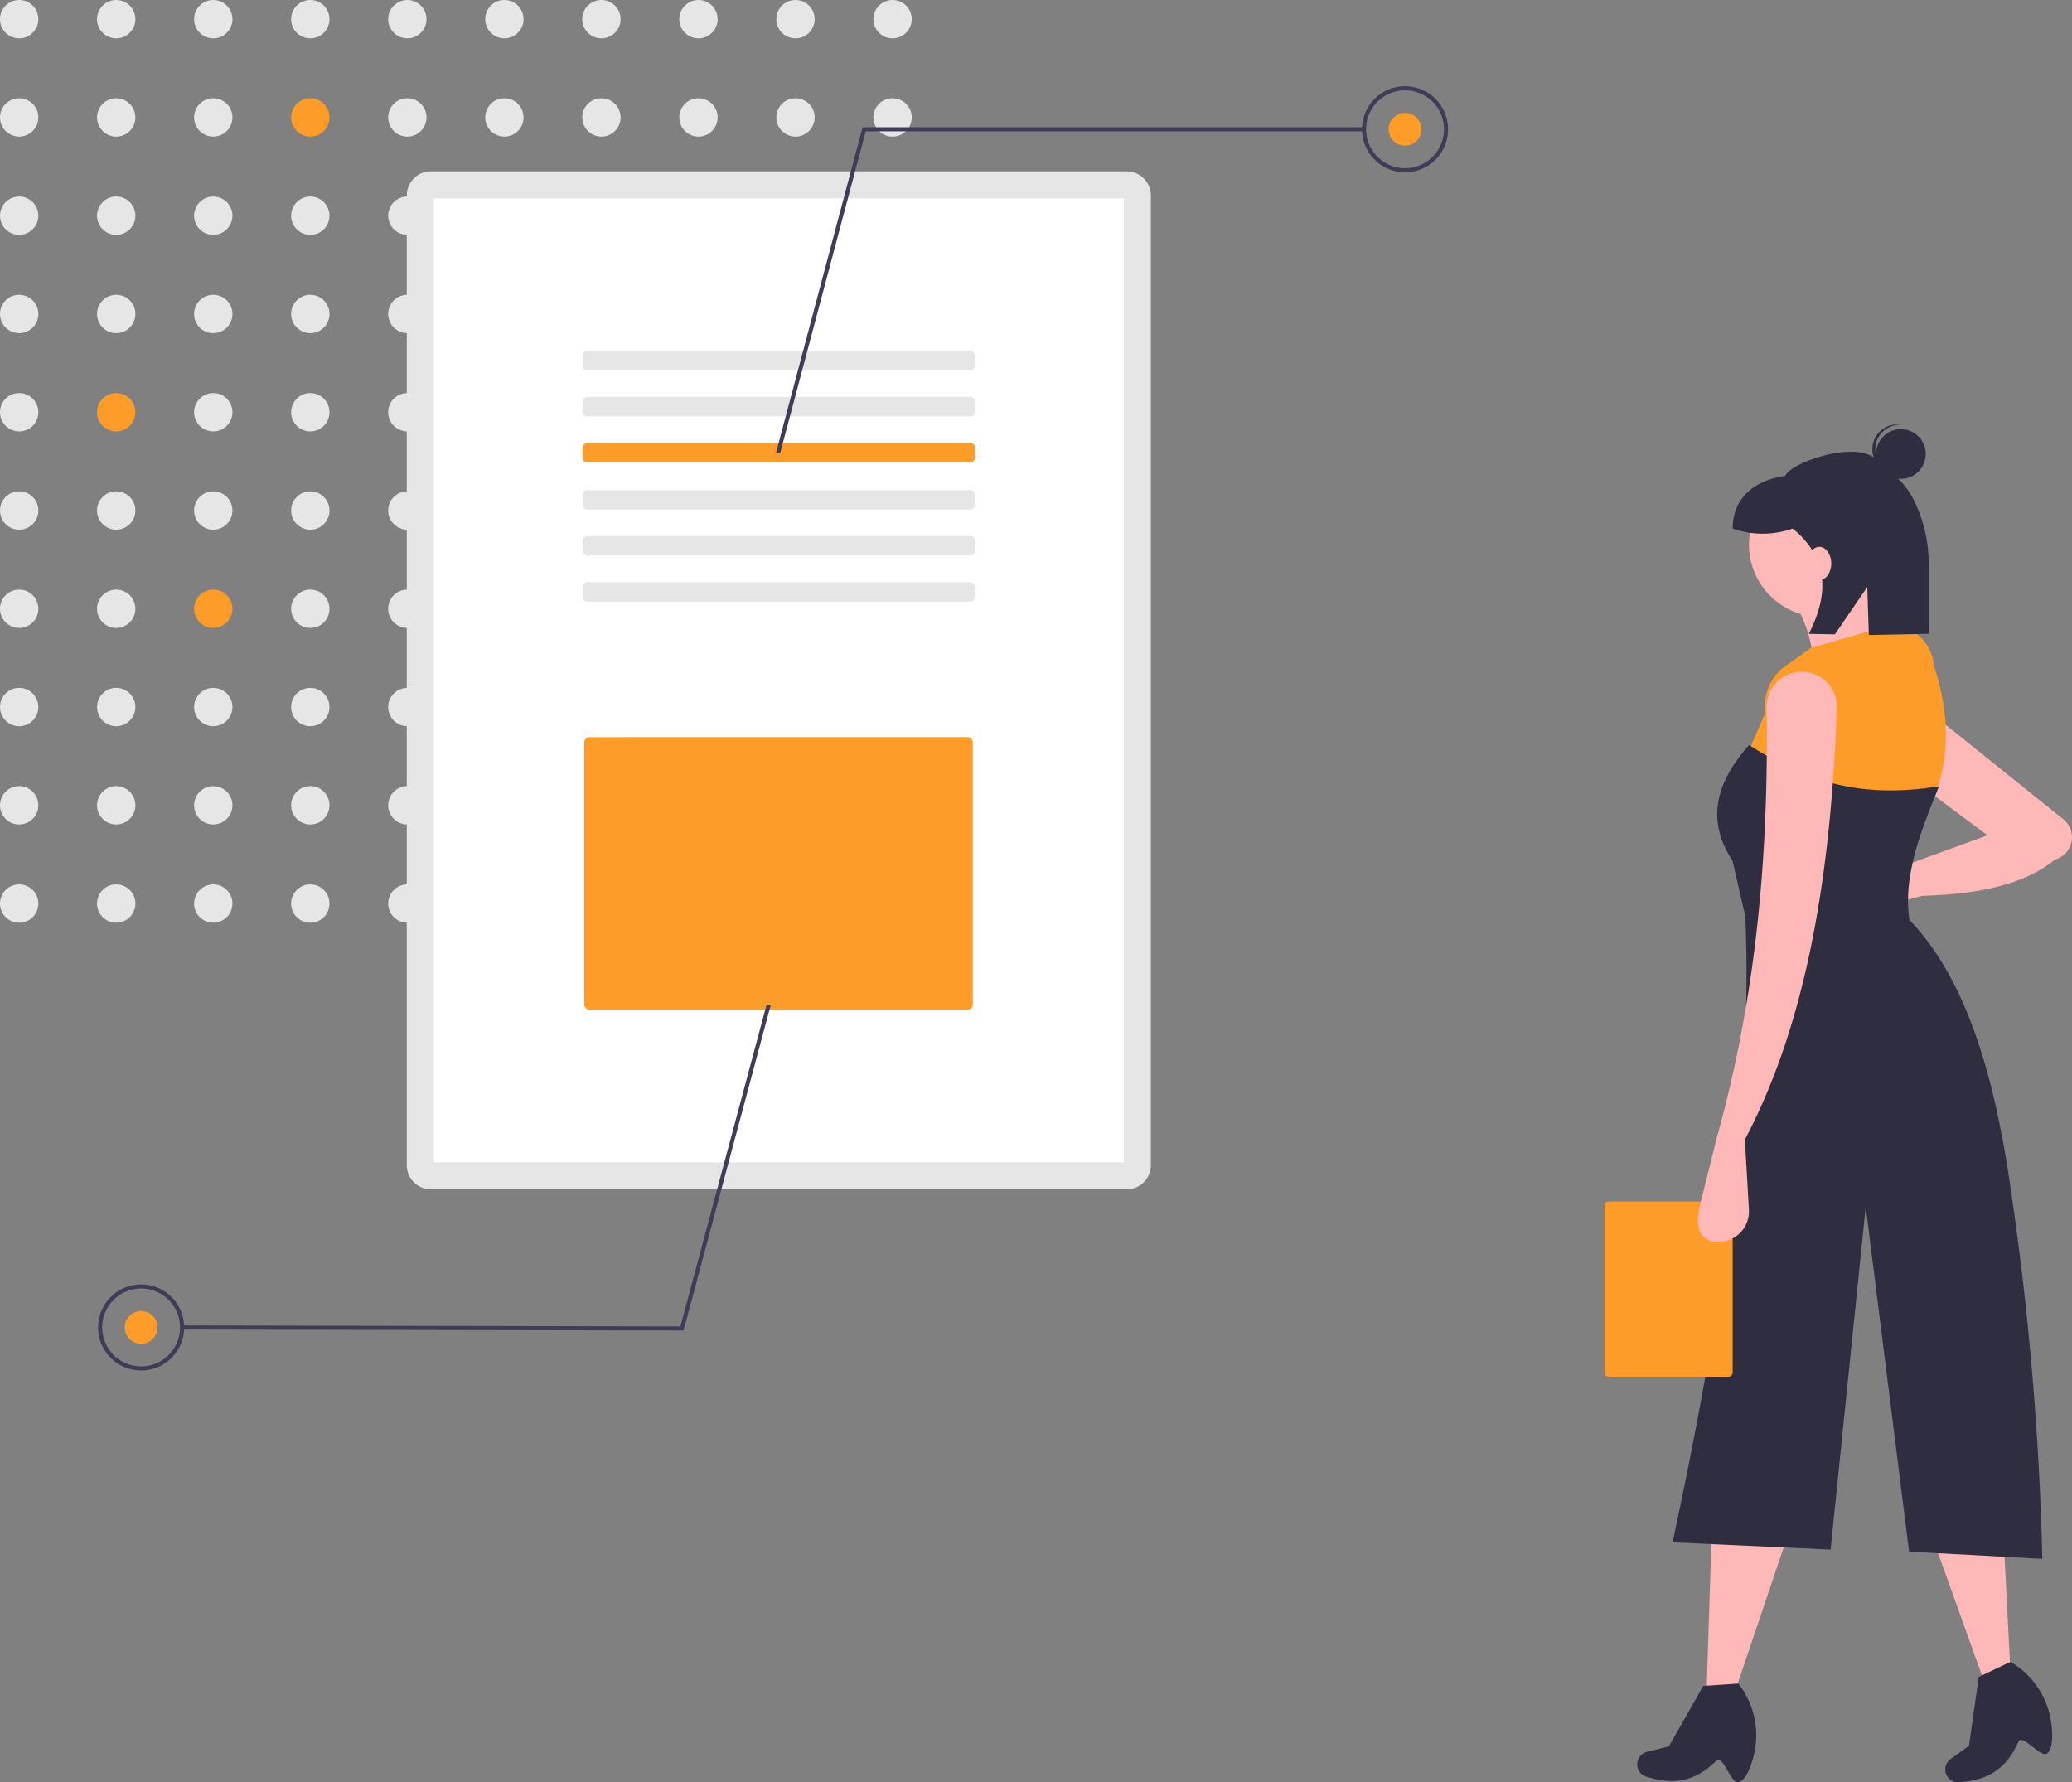 <svg id="undraw_file_analysis_8k9b" xmlns="http://www.w3.org/2000/svg" width="261.756" height="225.149" viewBox="0 0 261.756 225.149">
  <rect x="0" y="0" width="261.756" height="225.149" fill="#808080" stroke="none"/>
  <circle id="Ellipse_75" data-name="Ellipse 75" cx="2.422" cy="2.422" r="2.422" fill="#e6e6e6"/>
  <circle id="Ellipse_76" data-name="Ellipse 76" cx="2.422" cy="2.422" r="2.422" transform="translate(12.259)" fill="#e6e6e6"/>
  <circle id="Ellipse_77" data-name="Ellipse 77" cx="2.422" cy="2.422" r="2.422" transform="translate(24.519)" fill="#e6e6e6"/>
  <circle id="Ellipse_78" data-name="Ellipse 78" cx="2.422" cy="2.422" r="2.422" transform="translate(36.778)" fill="#e6e6e6"/>
  <circle id="Ellipse_79" data-name="Ellipse 79" cx="2.422" cy="2.422" r="2.422" transform="translate(49.037)" fill="#e6e6e6"/>
  <circle id="Ellipse_80" data-name="Ellipse 80" cx="2.422" cy="2.422" r="2.422" transform="translate(61.297)" fill="#e6e6e6"/>
  <circle id="Ellipse_81" data-name="Ellipse 81" cx="2.422" cy="2.422" r="2.422" transform="translate(73.556)" fill="#e6e6e6"/>
  <circle id="Ellipse_82" data-name="Ellipse 82" cx="2.422" cy="2.422" r="2.422" transform="translate(85.815)" fill="#e6e6e6"/>
  <circle id="Ellipse_83" data-name="Ellipse 83" cx="2.422" cy="2.422" r="2.422" transform="translate(98.074)" fill="#e6e6e6"/>
  <circle id="Ellipse_84" data-name="Ellipse 84" cx="2.422" cy="2.422" r="2.422" transform="translate(110.334)" fill="#e6e6e6"/>
  <circle id="Ellipse_85" data-name="Ellipse 85" cx="2.422" cy="2.422" r="2.422" transform="translate(0 12.413)" fill="#e6e6e6"/>
  <circle id="Ellipse_86" data-name="Ellipse 86" cx="2.422" cy="2.422" r="2.422" transform="translate(12.259 12.413)" fill="#e6e6e6"/>
  <circle id="Ellipse_87" data-name="Ellipse 87" cx="2.422" cy="2.422" r="2.422" transform="translate(24.519 12.413)" fill="#e6e6e6"/>
  <circle id="Ellipse_88" data-name="Ellipse 88" cx="2.422" cy="2.422" r="2.422" transform="translate(36.778 12.413)" fill="#fd9c29"/>
  <circle id="Ellipse_89" data-name="Ellipse 89" cx="2.422" cy="2.422" r="2.422" transform="translate(49.037 12.413)" fill="#e6e6e6"/>
  <circle id="Ellipse_90" data-name="Ellipse 90" cx="2.422" cy="2.422" r="2.422" transform="translate(61.297 12.413)" fill="#e6e6e6"/>
  <circle id="Ellipse_91" data-name="Ellipse 91" cx="2.422" cy="2.422" r="2.422" transform="translate(73.556 12.413)" fill="#e6e6e6"/>
  <circle id="Ellipse_92" data-name="Ellipse 92" cx="2.422" cy="2.422" r="2.422" transform="translate(85.815 12.413)" fill="#e6e6e6"/>
  <circle id="Ellipse_93" data-name="Ellipse 93" cx="2.422" cy="2.422" r="2.422" transform="translate(98.074 12.413)" fill="#e6e6e6"/>
  <circle id="Ellipse_94" data-name="Ellipse 94" cx="2.422" cy="2.422" r="2.422" transform="translate(110.334 12.413)" fill="#e6e6e6"/>
  <circle id="Ellipse_95" data-name="Ellipse 95" cx="2.422" cy="2.422" r="2.422" transform="translate(0 24.826)" fill="#e6e6e6"/>
  <circle id="Ellipse_96" data-name="Ellipse 96" cx="2.422" cy="2.422" r="2.422" transform="translate(12.259 24.826)" fill="#e6e6e6"/>
  <circle id="Ellipse_97" data-name="Ellipse 97" cx="2.422" cy="2.422" r="2.422" transform="translate(24.519 24.826)" fill="#e6e6e6"/>
  <circle id="Ellipse_98" data-name="Ellipse 98" cx="2.422" cy="2.422" r="2.422" transform="translate(36.778 24.826)" fill="#e6e6e6"/>
  <circle id="Ellipse_99" data-name="Ellipse 99" cx="2.422" cy="2.422" r="2.422" transform="translate(49.037 24.826)" fill="#e6e6e6"/>
  <circle id="Ellipse_100" data-name="Ellipse 100" cx="2.422" cy="2.422" r="2.422" transform="translate(61.297 24.826)" fill="#e6e6e6"/>
  <circle id="Ellipse_101" data-name="Ellipse 101" cx="2.422" cy="2.422" r="2.422" transform="translate(73.556 24.826)" fill="#e6e6e6"/>
  <circle id="Ellipse_102" data-name="Ellipse 102" cx="2.422" cy="2.422" r="2.422" transform="translate(85.815 24.826)" fill="#e6e6e6"/>
  <circle id="Ellipse_103" data-name="Ellipse 103" cx="2.422" cy="2.422" r="2.422" transform="translate(98.074 24.826)" fill="#e6e6e6"/>
  <circle id="Ellipse_104" data-name="Ellipse 104" cx="2.422" cy="2.422" r="2.422" transform="translate(110.334 24.826)" fill="#e6e6e6"/>
  <circle id="Ellipse_105" data-name="Ellipse 105" cx="2.422" cy="2.422" r="2.422" transform="translate(0 37.24)" fill="#e6e6e6"/>
  <circle id="Ellipse_106" data-name="Ellipse 106" cx="2.422" cy="2.422" r="2.422" transform="translate(12.259 37.24)" fill="#e6e6e6"/>
  <circle id="Ellipse_107" data-name="Ellipse 107" cx="2.422" cy="2.422" r="2.422" transform="translate(24.519 37.24)" fill="#e6e6e6"/>
  <circle id="Ellipse_108" data-name="Ellipse 108" cx="2.422" cy="2.422" r="2.422" transform="translate(36.778 37.24)" fill="#e6e6e6"/>
  <circle id="Ellipse_109" data-name="Ellipse 109" cx="2.422" cy="2.422" r="2.422" transform="translate(49.037 37.24)" fill="#e6e6e6"/>
  <circle id="Ellipse_110" data-name="Ellipse 110" cx="2.422" cy="2.422" r="2.422" transform="translate(61.297 37.24)" fill="#e6e6e6"/>
  <circle id="Ellipse_111" data-name="Ellipse 111" cx="2.422" cy="2.422" r="2.422" transform="translate(73.556 37.24)" fill="#e6e6e6"/>
  <circle id="Ellipse_112" data-name="Ellipse 112" cx="2.422" cy="2.422" r="2.422" transform="translate(85.815 37.24)" fill="#e6e6e6"/>
  <circle id="Ellipse_113" data-name="Ellipse 113" cx="2.422" cy="2.422" r="2.422" transform="translate(98.074 37.24)" fill="#e6e6e6"/>
  <circle id="Ellipse_114" data-name="Ellipse 114" cx="2.422" cy="2.422" r="2.422" transform="translate(110.334 37.24)" fill="#e6e6e6"/>
  <circle id="Ellipse_115" data-name="Ellipse 115" cx="2.422" cy="2.422" r="2.422" transform="translate(0 49.653)" fill="#e6e6e6"/>
  <circle id="Ellipse_116" data-name="Ellipse 116" cx="2.422" cy="2.422" r="2.422" transform="translate(12.259 49.653)" fill="#fd9c29"/>
  <circle id="Ellipse_117" data-name="Ellipse 117" cx="2.422" cy="2.422" r="2.422" transform="translate(24.519 49.653)" fill="#e6e6e6"/>
  <circle id="Ellipse_118" data-name="Ellipse 118" cx="2.422" cy="2.422" r="2.422" transform="translate(36.778 49.653)" fill="#e6e6e6"/>
  <circle id="Ellipse_119" data-name="Ellipse 119" cx="2.422" cy="2.422" r="2.422" transform="translate(49.037 49.653)" fill="#e6e6e6"/>
  <circle id="Ellipse_120" data-name="Ellipse 120" cx="2.422" cy="2.422" r="2.422" transform="translate(61.297 49.653)" fill="#e6e6e6"/>
  <circle id="Ellipse_121" data-name="Ellipse 121" cx="2.422" cy="2.422" r="2.422" transform="translate(73.556 49.653)" fill="#e6e6e6"/>
  <circle id="Ellipse_122" data-name="Ellipse 122" cx="2.422" cy="2.422" r="2.422" transform="translate(85.815 49.653)" fill="#e6e6e6"/>
  <circle id="Ellipse_123" data-name="Ellipse 123" cx="2.422" cy="2.422" r="2.422" transform="translate(98.074 49.653)" fill="#e6e6e6"/>
  <circle id="Ellipse_124" data-name="Ellipse 124" cx="2.422" cy="2.422" r="2.422" transform="translate(110.334 49.653)" fill="#e6e6e6"/>
  <circle id="Ellipse_125" data-name="Ellipse 125" cx="2.422" cy="2.422" r="2.422" transform="translate(0 62.066)" fill="#e6e6e6"/>
  <circle id="Ellipse_126" data-name="Ellipse 126" cx="2.422" cy="2.422" r="2.422" transform="translate(12.259 62.066)" fill="#e6e6e6"/>
  <circle id="Ellipse_127" data-name="Ellipse 127" cx="2.422" cy="2.422" r="2.422" transform="translate(24.519 62.066)" fill="#e6e6e6"/>
  <circle id="Ellipse_128" data-name="Ellipse 128" cx="2.422" cy="2.422" r="2.422" transform="translate(36.778 62.066)" fill="#e6e6e6"/>
  <circle id="Ellipse_129" data-name="Ellipse 129" cx="2.422" cy="2.422" r="2.422" transform="translate(49.037 62.066)" fill="#e6e6e6"/>
  <circle id="Ellipse_130" data-name="Ellipse 130" cx="2.422" cy="2.422" r="2.422" transform="translate(61.297 62.066)" fill="#e6e6e6"/>
  <circle id="Ellipse_131" data-name="Ellipse 131" cx="2.422" cy="2.422" r="2.422" transform="translate(73.556 62.066)" fill="#e6e6e6"/>
  <circle id="Ellipse_132" data-name="Ellipse 132" cx="2.422" cy="2.422" r="2.422" transform="translate(85.815 62.066)" fill="#e6e6e6"/>
  <circle id="Ellipse_133" data-name="Ellipse 133" cx="2.422" cy="2.422" r="2.422" transform="translate(98.074 62.066)" fill="#e6e6e6"/>
  <circle id="Ellipse_134" data-name="Ellipse 134" cx="2.422" cy="2.422" r="2.422" transform="translate(110.334 62.066)" fill="#e6e6e6"/>
  <circle id="Ellipse_135" data-name="Ellipse 135" cx="2.422" cy="2.422" r="2.422" transform="translate(0 74.479)" fill="#e6e6e6"/>
  <circle id="Ellipse_136" data-name="Ellipse 136" cx="2.422" cy="2.422" r="2.422" transform="translate(12.259 74.479)" fill="#e6e6e6"/>
  <circle id="Ellipse_137" data-name="Ellipse 137" cx="2.422" cy="2.422" r="2.422" transform="translate(24.519 74.479)" fill="#fd9c29"/>
  <circle id="Ellipse_138" data-name="Ellipse 138" cx="2.422" cy="2.422" r="2.422" transform="translate(36.778 74.479)" fill="#e6e6e6"/>
  <circle id="Ellipse_139" data-name="Ellipse 139" cx="2.422" cy="2.422" r="2.422" transform="translate(49.037 74.479)" fill="#e6e6e6"/>
  <circle id="Ellipse_140" data-name="Ellipse 140" cx="2.422" cy="2.422" r="2.422" transform="translate(61.297 74.479)" fill="#e6e6e6"/>
  <circle id="Ellipse_141" data-name="Ellipse 141" cx="2.422" cy="2.422" r="2.422" transform="translate(73.556 74.479)" fill="#e6e6e6"/>
  <circle id="Ellipse_142" data-name="Ellipse 142" cx="2.422" cy="2.422" r="2.422" transform="translate(85.815 74.479)" fill="#e6e6e6"/>
  <circle id="Ellipse_143" data-name="Ellipse 143" cx="2.422" cy="2.422" r="2.422" transform="translate(98.074 74.479)" fill="#e6e6e6"/>
  <circle id="Ellipse_144" data-name="Ellipse 144" cx="2.422" cy="2.422" r="2.422" transform="translate(110.334 74.479)" fill="#e6e6e6"/>
  <circle id="Ellipse_145" data-name="Ellipse 145" cx="2.422" cy="2.422" r="2.422" transform="translate(0 86.892)" fill="#e6e6e6"/>
  <circle id="Ellipse_146" data-name="Ellipse 146" cx="2.422" cy="2.422" r="2.422" transform="translate(12.259 86.892)" fill="#e6e6e6"/>
  <circle id="Ellipse_147" data-name="Ellipse 147" cx="2.422" cy="2.422" r="2.422" transform="translate(24.519 86.892)" fill="#e6e6e6"/>
  <circle id="Ellipse_148" data-name="Ellipse 148" cx="2.422" cy="2.422" r="2.422" transform="translate(36.778 86.892)" fill="#e6e6e6"/>
  <circle id="Ellipse_149" data-name="Ellipse 149" cx="2.422" cy="2.422" r="2.422" transform="translate(49.037 86.892)" fill="#e6e6e6"/>
  <circle id="Ellipse_150" data-name="Ellipse 150" cx="2.422" cy="2.422" r="2.422" transform="translate(61.297 86.892)" fill="#e6e6e6"/>
  <circle id="Ellipse_151" data-name="Ellipse 151" cx="2.422" cy="2.422" r="2.422" transform="translate(73.556 86.892)" fill="#e6e6e6"/>
  <circle id="Ellipse_152" data-name="Ellipse 152" cx="2.422" cy="2.422" r="2.422" transform="translate(85.815 86.892)" fill="#e6e6e6"/>
  <circle id="Ellipse_153" data-name="Ellipse 153" cx="2.422" cy="2.422" r="2.422" transform="translate(98.074 86.892)" fill="#e6e6e6"/>
  <circle id="Ellipse_154" data-name="Ellipse 154" cx="2.422" cy="2.422" r="2.422" transform="translate(110.334 86.892)" fill="#e6e6e6"/>
  <circle id="Ellipse_155" data-name="Ellipse 155" cx="2.422" cy="2.422" r="2.422" transform="translate(0 99.306)" fill="#e6e6e6"/>
  <circle id="Ellipse_156" data-name="Ellipse 156" cx="2.422" cy="2.422" r="2.422" transform="translate(12.259 99.306)" fill="#e6e6e6"/>
  <circle id="Ellipse_157" data-name="Ellipse 157" cx="2.422" cy="2.422" r="2.422" transform="translate(24.519 99.306)" fill="#e6e6e6"/>
  <circle id="Ellipse_158" data-name="Ellipse 158" cx="2.422" cy="2.422" r="2.422" transform="translate(36.778 99.306)" fill="#e6e6e6"/>
  <circle id="Ellipse_159" data-name="Ellipse 159" cx="2.422" cy="2.422" r="2.422" transform="translate(49.037 99.306)" fill="#e6e6e6"/>
  <circle id="Ellipse_160" data-name="Ellipse 160" cx="2.422" cy="2.422" r="2.422" transform="translate(61.297 99.306)" fill="#e6e6e6"/>
  <circle id="Ellipse_161" data-name="Ellipse 161" cx="2.422" cy="2.422" r="2.422" transform="translate(73.556 99.306)" fill="#e6e6e6"/>
  <circle id="Ellipse_162" data-name="Ellipse 162" cx="2.422" cy="2.422" r="2.422" transform="translate(85.815 99.306)" fill="#e6e6e6"/>
  <circle id="Ellipse_163" data-name="Ellipse 163" cx="2.422" cy="2.422" r="2.422" transform="translate(98.074 99.306)" fill="#e6e6e6"/>
  <circle id="Ellipse_164" data-name="Ellipse 164" cx="2.422" cy="2.422" r="2.422" transform="translate(110.334 99.306)" fill="#e6e6e6"/>
  <circle id="Ellipse_165" data-name="Ellipse 165" cx="2.422" cy="2.422" r="2.422" transform="translate(0 111.719)" fill="#e6e6e6"/>
  <circle id="Ellipse_166" data-name="Ellipse 166" cx="2.422" cy="2.422" r="2.422" transform="translate(12.259 111.719)" fill="#e6e6e6"/>
  <circle id="Ellipse_167" data-name="Ellipse 167" cx="2.422" cy="2.422" r="2.422" transform="translate(24.519 111.719)" fill="#e6e6e6"/>
  <circle id="Ellipse_168" data-name="Ellipse 168" cx="2.422" cy="2.422" r="2.422" transform="translate(36.778 111.719)" fill="#e6e6e6"/>
  <circle id="Ellipse_169" data-name="Ellipse 169" cx="2.422" cy="2.422" r="2.422" transform="translate(49.037 111.719)" fill="#e6e6e6"/>
  <circle id="Ellipse_170" data-name="Ellipse 170" cx="2.422" cy="2.422" r="2.422" transform="translate(61.297 111.719)" fill="#e6e6e6"/>
  <circle id="Ellipse_171" data-name="Ellipse 171" cx="2.422" cy="2.422" r="2.422" transform="translate(73.556 111.719)" fill="#e6e6e6"/>
  <circle id="Ellipse_172" data-name="Ellipse 172" cx="2.422" cy="2.422" r="2.422" transform="translate(85.815 111.719)" fill="#e6e6e6"/>
  <circle id="Ellipse_173" data-name="Ellipse 173" cx="2.422" cy="2.422" r="2.422" transform="translate(98.074 111.719)" fill="#e6e6e6"/>
  <circle id="Ellipse_174" data-name="Ellipse 174" cx="2.422" cy="2.422" r="2.422" transform="translate(110.334 111.719)" fill="#e6e6e6"/>
  <path id="Path_179" data-name="Path 179" d="M444.312,193.83a3.062,3.062,0,0,1,3.062,3.062V319.367a3.062,3.062,0,0,1-3.062,3.062H356.436a3.062,3.062,0,0,1-3.062-3.062V196.892a3.062,3.062,0,0,1,3.062-3.062h87.876" transform="translate(-301.986 -172.186)" fill="#e6e6e6"/>
  <path id="Path_180" data-name="Path 180" d="M362.991,325.209h87.163V203.447H362.991Z" transform="translate(-308.185 -178.385)" fill="#fff"/>
  <path id="Path_181" data-name="Path 181" d="M464.815,257.643a.612.612,0,0,1,.612.612v1.225a.612.612,0,0,1-.612.612H416.438a.612.612,0,0,1-.612-.612v-1.225a.612.612,0,0,1,.612-.612h48.378" transform="translate(-342.239 -213.317)" fill="#e6e6e6"/>
  <path id="Path_182" data-name="Path 182" d="M464.815,274.009a.612.612,0,0,1,.612.612v1.225a.612.612,0,0,1-.612.612H416.438a.612.612,0,0,1-.612-.612v-1.225a.612.612,0,0,1,.612-.612h48.378" transform="translate(-342.239 -223.865)" fill="#e6e6e6"/>
  <path id="Path_183" data-name="Path 183" d="M464.815,290.376a.612.612,0,0,1,.612.612v1.225a.612.612,0,0,1-.612.612H416.438a.612.612,0,0,1-.612-.612v-1.225a.612.612,0,0,1,.612-.612h48.378" transform="translate(-342.239 -234.414)" fill="#fd9c29"/>
  <path id="Path_184" data-name="Path 184" d="M464.815,307.1a.612.612,0,0,1,.612.612v1.225a.612.612,0,0,1-.612.612H416.438a.612.612,0,0,1-.612-.612v-1.225a.612.612,0,0,1,.612-.612h48.378" transform="translate(-342.239 -245.194)" fill="#e6e6e6"/>
  <path id="Path_185" data-name="Path 185" d="M464.815,323.467a.612.612,0,0,1,.612.612V325.3a.612.612,0,0,1-.612.612H416.438a.612.612,0,0,1-.612-.612v-1.225a.612.612,0,0,1,.612-.612h48.378" transform="translate(-342.239 -255.743)" fill="#e6e6e6"/>
  <path id="Path_186" data-name="Path 186" d="M464.815,339.834a.612.612,0,0,1,.612.612v1.225a.612.612,0,0,1-.612.612H416.438a.612.612,0,0,1-.612-.612v-1.225a.612.612,0,0,1,.612-.612h48.378" transform="translate(-342.239 -266.292)" fill="#e6e6e6"/>
  <path id="Path_187" data-name="Path 187" d="M417.128,394.89a.712.712,0,0,0-.711.711v33.027a.712.712,0,0,0,.711.711h47.677a.712.712,0,0,0,.711-.711V395.6a.712.712,0,0,0-.711-.711Z" transform="translate(-342.62 -301.778)" fill="#fd9c29"/>
  <path id="Path_188" data-name="Path 188" d="M276.333,86.44l-.5-.133,10.922-41.086h63.351v.518H287.153Z" transform="translate(-177.787 -29.147)" fill="#3f3d56"/>
  <path id="Path_189" data-name="Path 189" d="M698.3,174.468a5.435,5.435,0,1,1,5.435-5.435A5.435,5.435,0,0,1,698.3,174.468Zm0-10.353a4.918,4.918,0,1,0,4.918,4.918,4.918,4.918,0,0,0-4.918-4.918Z" transform="translate(-520.801 -152.7)" fill="#3f3d56"/>
  <circle id="Ellipse_175" data-name="Ellipse 175" cx="2.071" cy="2.071" r="2.071" transform="translate(175.425 14.262)" fill="#fd9c29"/>
  <path id="Path_190" data-name="Path 190" d="M138.563,356.941l.5.134-11,41.065-63.351-.121V397.5l62.953.121Z" transform="translate(-41.71 -230.065)" fill="#3f3d56"/>
  <path id="Path_191" data-name="Path 191" d="M249.11,589.4a5.435,5.435,0,1,1-5.446,5.425A5.435,5.435,0,0,1,249.11,589.4Zm-.02,10.353a4.918,4.918,0,1,0-4.908-4.927,4.918,4.918,0,0,0,4.908,4.927Z" transform="translate(-231.273 -427.146)" fill="#3f3d56"/>
  <circle id="Ellipse_176" data-name="Ellipse 176" cx="2.071" cy="2.071" r="2.071" transform="translate(15.756 165.614)" fill="#fd9c29"/>
  <path id="Path_192" data-name="Path 192" d="M610.2,563.925h-3.653L607.2,543.7l9.655.522Z" transform="translate(-390.949 -350.441)" fill="#ffb8b8"/>
  <path id="Path_193" data-name="Path 193" d="M803.594,743.683c-1.1.5-2.026-3.574-2.956-2.66-2.6,2.557-5.29,3.113-8.762,2l-.08-.014a1.627,1.627,0,0,1-1.025-2.119h0a1.626,1.626,0,0,1,1.128-1.007l2.767-.692,4.344-7.64,4.435-.3h0a10.6,10.6,0,0,1,1.96,9.039C805,741.931,804.38,743.324,803.594,743.683Z" transform="translate(-583.841 -518.577)" fill="#2f2e41"/>
  <path id="Path_194" data-name="Path 194" d="M695.92,555.417l-3.4,1.344-6.831-19.045,9.17-3.066Z" transform="translate(-441.959 -344.606)" fill="#ffb8b8"/>
  <path id="Path_195" data-name="Path 195" d="M913.112,735.035c-.84.874-3.2-2.578-3.727-1.386-1.479,3.334-3.774,4.841-7.414,5.08l-.08.017a1.626,1.626,0,0,1-1.733-1.594h0a1.626,1.626,0,0,1,.679-1.351l2.318-1.661,1.23-8.7,4.014-1.91h0a10.6,10.6,0,0,1,5.147,7.684C913.776,732.888,913.711,734.412,913.112,735.035Z" transform="translate(-654.413 -513.6)" fill="#2f2e41"/>
  <path id="Path_196" data-name="Path 196" d="M875.253,408.243l-5.608,1.442a2.935,2.935,0,0,1-3.664-2.73h0a2.935,2.935,0,0,1,3.028-3.047l4.94.159,9.519-3.466-9-6.71,1.044-9.394,17.535,14.077a2.913,2.913,0,0,1,1.082,2.064h0A2.913,2.913,0,0,1,892,403.656C887.887,407.009,881.9,408.036,875.253,408.243Z" transform="translate(-632.383 -295.08)" fill="#ffb8b8"/>
  <circle id="Ellipse_177" data-name="Ellipse 177" cx="9.133" cy="9.133" r="9.133" transform="translate(220.952 59.671)" fill="#ffb8b8"/>
  <path id="Path_197" data-name="Path 197" d="M860.224,346.6l-12.264,4.958a16.575,16.575,0,0,0-2.87-10.959l10.176-2.348C855.134,341.358,856.815,344.136,860.224,346.6Z" transform="translate(-618.919 -265.271)" fill="#ffb8b8"/>
  <path id="Path_198" data-name="Path 198" d="M851.086,378.749c-9.886.791-15.294-.522-23.615-5.349l3.131-7.306h0a6.043,6.043,0,0,1,2.489-5.786l3.251-2.3,9.916-2.87.445.022a5.428,5.428,0,0,1,5.141,5C854,366.6,854.012,372.821,851.086,378.749Z" transform="translate(-607.563 -276.154)" fill="#fd9c29"/>
  <path id="Path_199" data-name="Path 199" d="M843.734,421.456,822.6,419.108l-1.566-6.784c-3.47-5.239-1.956-10.037,2.087-14.612,7.37,4.73,14.21,6.773,24.006,5.219C844.521,409.265,842.115,415.492,843.734,421.456Z" transform="translate(-602.168 -303.597)" fill="#2f2e41"/>
  <path id="Path_200" data-name="Path 200" d="M849.954,537.426l-16.83-.913-5.479-43.576-4.436,43.315-19.961-.913c6.089-28.476,10.319-55.509,9.133-80.368l20.875,1.827c7.075,7.459,10.588,19.367,12.655,33.53A381.418,381.418,0,0,1,849.954,537.426Z" transform="translate(-591.949 -340.503)" fill="#2f2e41"/>
  <circle id="Ellipse_178" data-name="Ellipse 178" cx="3.139" cy="3.139" r="3.139" transform="translate(236.999 54.211)" fill="#2f2e41"/>
  <path id="Path_201" data-name="Path 201" d="M874.563,286.749a3.137,3.137,0,0,1,3.138-2.934c-.065-.008-.129-.018-.2-.022a3.139,3.139,0,0,0-.4,6.265c.066,0,.131,0,.2,0A3.137,3.137,0,0,1,874.563,286.749Z" transform="translate(-637.659 -230.167)" fill="#2f2e41"/>
  <path id="Path_202" data-name="Path 202" d="M842.6,294.335c-2.8-2.322-10.83.629-11.348,2.191-3.786.516-6.652,2.725-6.652,6.652h0a11.358,11.358,0,0,0,7.578,0c4.411,3.595,4.714,8.114,2.031,13.3l3.3.066,4.091-5.979.2,6.065,7.565-.152v-8.691a18.17,18.17,0,0,0-1.94-8.325C846.238,297.176,844.408,295.839,842.6,294.335Z" transform="translate(-605.71 -236.412)" fill="#2f2e41"/>
  <ellipse id="Ellipse_179" data-name="Ellipse 179" cx="1.501" cy="2.102" rx="1.501" ry="2.102" transform="translate(228.34 69.075)" fill="#ffb8b8"/>
  <path id="Path_203" data-name="Path 203" d="M794.724,559.928a.527.527,0,0,1,.527.527V581.54a.527.527,0,0,1-.527.527H779.6a.527.527,0,0,1-.527-.527V560.455a.527.527,0,0,1,.527-.527h15.129" transform="translate(-576.365 -408.153)" fill="#fd9c29"/>
  <path id="Path_204" data-name="Path 204" d="M818.188,430.757l.511,8.856a3.846,3.846,0,0,1-4.4,4.026h0c-2.25-.331-2.3-2.531-1.75-4.737l2.1-8.405c5.155-18.483,6.547-36.625,6.286-54.318a4.442,4.442,0,0,1,4.562-4.519h0a4.44,4.44,0,0,1,4.308,4.595C829.079,397.03,826.049,415.9,818.188,430.757Z" transform="translate(-597.758 -286.804)" fill="#ffb8b8"/>
</svg>
